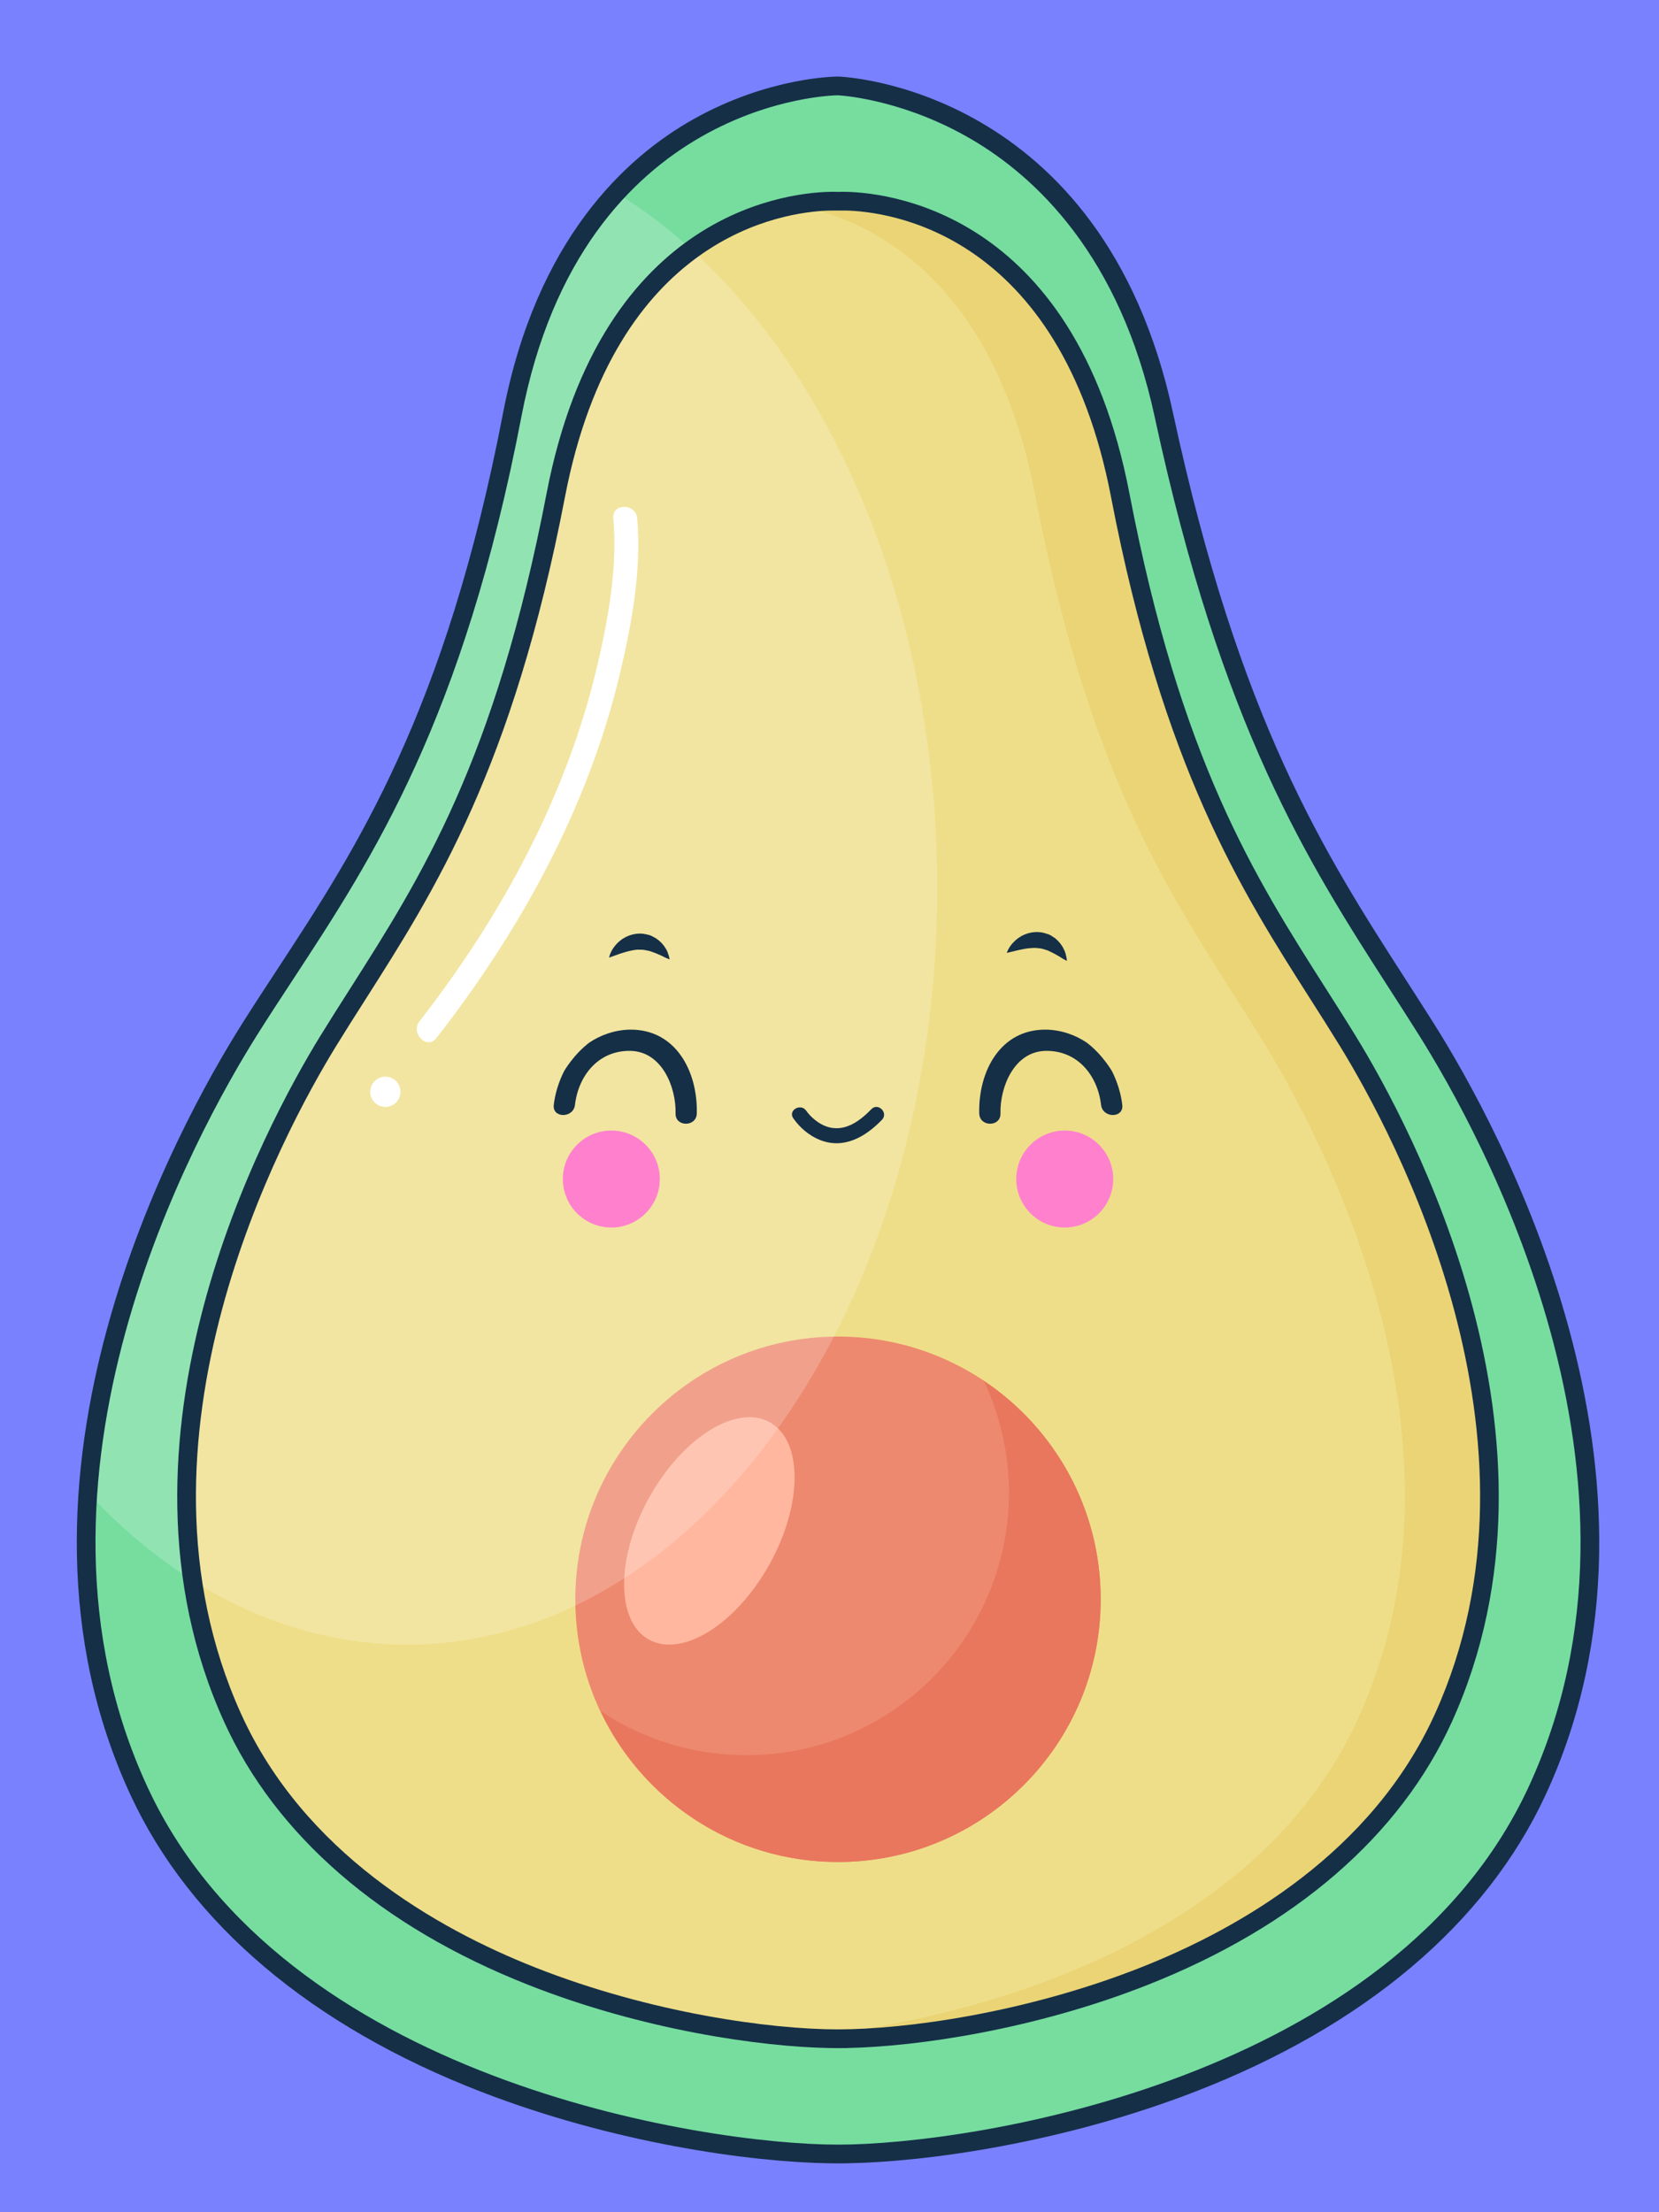 <?xml version='1.0' encoding='UTF-8'?>
<svg xmlns="http://www.w3.org/2000/svg" xmlns:xlink="http://www.w3.org/1999/xlink" xmlns:svg="http://www.w3.org/2000/svg" xmlns:serif="http://www.serif.com/" height="100%" style="fill-rule:evenodd;clip-rule:evenodd;" version="1.1" viewBox="322.5 380.0 75.0 100.0" width="100%">
    <g>
        <svg:rect x="322.5" y="380" width="75" height="100" style="fill:rgb(122,129,255);" />
        <svg:g transform="matrix(0.863,0,0,0.863,292.228,342.001)">
            <svg:g>
                <svg:g>
                    <svg:g>
                        <svg:g>
                            <svg:g>
                                <svg:path d="M109.806,97.955C105.126,90.523 99.942,83.851 96.043,65.751C92.442,49.034 78.977,48.531 78.977,48.531L78.977,48.533L78.977,48.531C78.977,48.531 65.22,48.516 61.912,65.751C58.421,83.935 52.829,90.523 48.149,97.955C43.47,105.387 35.214,122.452 42.37,137.866C49.526,153.279 71.27,156.857 78.977,156.857L78.977,156.854L78.977,156.857C86.683,156.857 108.428,153.279 115.585,137.866C122.741,122.452 114.483,105.387 109.806,97.955Z" style="fill:rgb(118,221,159);fill-rule:nonzero;" />
                            </svg:g>
                            <svg:g>
                                <svg:g>
                                    <svg:g>
                                        <svg:path d="M105.686,98.565C101.633,91.966 96.863,86.101 93.761,69.971C90.662,53.841 78.977,54.571 78.977,54.571L78.977,54.573L78.977,54.571C78.977,54.571 67.292,53.842 64.191,69.971C61.09,86.101 56.321,91.966 52.267,98.565C48.212,105.164 41.058,120.317 47.259,134.004C53.459,147.689 72.3,150.819 78.977,150.819L78.977,150.816L78.977,150.819C85.654,150.819 104.495,147.688 110.694,134.004C116.895,120.317 109.741,105.164 105.686,98.565Z" style="fill:rgb(239,222,137);fill-rule:nonzero;" />
                                    </svg:g>
                                </svg:g>
                                <svg:g>
                                    <svg:path d="M105.686,98.565C101.633,91.966 96.863,86.101 93.761,69.971C90.662,53.841 78.977,54.571 78.977,54.571L78.977,54.573L78.977,54.571C78.977,54.571 78.092,54.518 76.751,54.772C80.298,55.443 87.06,58.27 89.309,69.971C92.41,86.101 97.18,91.966 101.234,98.565C105.288,105.164 112.442,120.317 106.242,134.004C100.635,146.381 84.687,150.124 76.751,150.727C77.59,150.79 78.34,150.82 78.978,150.82L78.978,150.817L78.978,150.82C85.655,150.82 104.496,147.689 110.695,134.005C116.895,120.317 109.741,105.164 105.686,98.565Z" style="fill:rgb(234,212,117);fill-rule:nonzero;" />
                                </svg:g>
                            </svg:g>
                        </svg:g>
                        <svg:g>
                            <svg:g>
                                <svg:g>
                                    <svg:path d="M92.738,127.802C92.738,135.402 86.577,141.563 78.977,141.563C71.377,141.563 65.215,135.402 65.215,127.802C65.215,120.201 71.376,114.04 78.977,114.04C86.577,114.04 92.738,120.201 92.738,127.802Z" style="fill:rgb(237,137,110);fill-rule:nonzero;" />
                                </svg:g>
                                <svg:g>
                                    <svg:path d="M86.611,116.354C87.45,118.132 87.932,120.112 87.932,122.208C87.932,129.808 81.771,135.969 74.171,135.969C71.347,135.969 68.722,135.115 66.537,133.655C68.738,138.324 73.474,141.562 78.976,141.562C86.576,141.562 92.737,135.401 92.737,127.801C92.738,123.026 90.304,118.822 86.611,116.354Z" style="fill:rgb(232,119,93);fill-rule:nonzero;" />
                                </svg:g>
                            </svg:g>
                            <svg:g>
                                <svg:path d="M75.385,125.973C73.637,129.115 70.809,130.878 69.07,129.911C67.331,128.942 67.338,125.61 69.087,122.467C70.836,119.324 73.663,117.562 75.402,118.529C77.141,119.497 77.134,122.829 75.385,125.973Z" style="fill:rgb(255,183,160);fill-rule:nonzero;" />
                            </svg:g>
                        </svg:g>
                        <svg:path d="M67.341,54.115C65.003,56.659 62.947,60.361 61.912,65.751C58.421,83.935 52.829,90.523 48.149,97.955C45.043,102.889 40.364,112.071 39.661,122.196C44.314,127.204 50.104,130.176 56.382,130.176C71.729,130.176 84.171,112.432 84.171,90.543C84.172,74.205 77.239,60.18 67.341,54.115Z" style="fill:white;fill-opacity:0.2;fill-rule:nonzero;" />
                    </svg:g>
                    <svg:g>
                        <svg:g>
                            <svg:g>
                                <svg:path d="M64.623,100.146C64.339,100.71 64.155,101.323 64.086,101.905C64.005,102.616 65.117,102.609 65.197,101.905C65.38,100.349 66.441,99.054 68.086,99.075C69.752,99.096 70.501,100.974 70.467,102.355C70.45,103.072 71.561,103.07 71.579,102.355C71.634,100.148 70.474,97.94 68.086,97.963C67.293,97.972 66.525,98.249 65.943,98.646C65.111,99.281 64.623,100.146 64.623,100.146Z" style="fill:rgb(21,47,71);fill-rule:nonzero;" />
                            </svg:g>
                            <svg:g>
                                <svg:path d="M93.332,100.146C93.615,100.71 93.8,101.323 93.868,101.905C93.95,102.616 92.837,102.609 92.757,101.905C92.574,100.349 91.514,99.054 89.868,99.075C88.203,99.096 87.453,100.974 87.487,102.355C87.504,103.072 86.393,103.07 86.375,102.355C86.321,100.148 87.48,97.94 89.868,97.963C90.661,97.972 91.429,98.249 92.01,98.646C92.844,99.281 93.332,100.146 93.332,100.146Z" style="fill:rgb(21,47,71);fill-rule:nonzero;" />
                            </svg:g>
                        </svg:g>
                        <svg:g>
                            <svg:g>
                                <svg:path d="M66.984,94.19C66.984,94.19 67.028,93.912 67.27,93.601C67.393,93.445 67.561,93.275 67.79,93.15C68.019,93.019 68.305,92.931 68.606,92.932C68.758,92.927 68.904,92.966 69.048,92.998C69.192,93.027 69.31,93.116 69.431,93.173C69.654,93.322 69.821,93.496 69.922,93.673C70.042,93.83 70.077,94 70.116,94.105C70.147,94.216 70.156,94.283 70.156,94.283C70.156,94.283 70.09,94.26 69.986,94.215C69.88,94.172 69.756,94.093 69.595,94.033C69.445,93.959 69.273,93.905 69.105,93.844C68.934,93.814 68.771,93.762 68.601,93.778C68.433,93.758 68.255,93.802 68.078,93.837C67.896,93.875 67.724,93.937 67.56,93.985C67.214,94.108 66.984,94.19 66.984,94.19Z" style="fill:rgb(21,47,71);fill-rule:nonzero;" />
                            </svg:g>
                            <svg:g>
                                <svg:path d="M87.819,93.944C87.819,93.944 87.89,93.673 88.168,93.387C88.303,93.244 88.489,93.094 88.73,92.991C88.968,92.887 89.264,92.827 89.563,92.861C89.715,92.87 89.856,92.926 89.998,92.969C90.137,93.015 90.244,93.115 90.36,93.183C90.564,93.358 90.714,93.548 90.793,93.731C90.897,93.902 90.917,94.074 90.944,94.18C90.964,94.296 90.967,94.361 90.967,94.361C90.967,94.361 90.904,94.334 90.804,94.276C90.704,94.227 90.585,94.131 90.435,94.057C90.29,93.969 90.126,93.892 89.967,93.817C89.797,93.767 89.644,93.7 89.471,93.699C89.304,93.665 89.124,93.69 88.944,93.703C88.761,93.724 88.583,93.767 88.414,93.801C88.057,93.886 87.819,93.944 87.819,93.944Z" style="fill:rgb(21,47,71);fill-rule:nonzero;" />
                            </svg:g>
                        </svg:g>
                        <svg:g>
                            <svg:g>
                                <svg:path d="M76.633,102.605C76.972,103.093 77.463,103.515 78.016,103.737C79.274,104.244 80.406,103.589 81.279,102.685C81.629,102.32 81.077,101.766 80.724,102.129C80.037,102.841 79.172,103.431 78.184,102.958C77.851,102.797 77.514,102.502 77.31,102.209C77.023,101.799 76.343,102.188 76.633,102.605Z" style="fill:rgb(21,47,71);fill-rule:nonzero;" />
                            </svg:g>
                        </svg:g>
                        <svg:g>
                            <svg:g>
                                <svg:path d="M69.643,105.788C69.643,107.191 68.505,108.329 67.102,108.329C65.699,108.329 64.562,107.191 64.562,105.788C64.562,104.386 65.699,103.248 67.102,103.248C68.505,103.248 69.643,104.386 69.643,105.788Z" style="fill:rgb(255,129,206);fill-rule:nonzero;" />
                            </svg:g>
                            <svg:g>
                                <svg:path d="M93.394,105.788C93.394,107.191 92.256,108.329 90.854,108.329C89.45,108.329 88.313,107.191 88.313,105.788C88.313,104.386 89.45,103.248 90.854,103.248C92.256,103.248 93.394,104.386 93.394,105.788Z" style="fill:rgb(255,129,206);fill-rule:nonzero;" />
                            </svg:g>
                        </svg:g>
                    </svg:g>
                </svg:g>
                <svg:g>
                    <svg:g>
                        <svg:path d="M78.977,157.348L78.551,157.345C74.335,157.281 67.204,156.274 60.289,153.6C51.393,150.159 45.043,144.789 41.924,138.073C34.199,121.436 44.418,102.961 47.734,97.694C48.35,96.716 48.982,95.753 49.623,94.775C53.744,88.487 58.416,81.361 61.431,65.66C63.173,56.584 67.828,52.277 71.426,50.262C75.347,48.067 78.831,48.041 78.978,48.041C79.116,48.041 92.834,48.52 96.523,65.648C100,81.794 104.45,88.711 108.755,95.4C109.248,96.166 109.736,96.925 110.221,97.693C113.536,102.96 123.753,121.435 116.031,138.072C112.912,144.789 106.561,150.158 97.665,153.599C90.785,156.26 83.692,157.27 79.469,157.343L79.469,157.344L79.354,157.345C79.225,157.347 79.1,157.348 78.977,157.348ZM78.957,49.023C78.836,49.023 65.594,49.176 62.394,65.843C59.342,81.735 54.615,88.947 50.443,95.312C49.805,96.285 49.177,97.243 48.564,98.216C45.315,103.376 35.298,121.47 42.814,137.658C49.904,152.929 71.848,156.366 78.977,156.366L78.977,156.819L78.977,156.366C86.105,156.366 108.049,152.928 115.14,137.658C122.655,121.471 112.638,103.376 109.389,98.216C108.908,97.45 108.42,96.693 107.929,95.93C103.577,89.167 99.077,82.174 95.563,65.855C93.746,57.419 89.335,53.294 85.956,51.321C82.593,49.356 79.548,49.062 79.034,49.026L78.957,49.023Z" style="fill:rgb(21,47,71);fill-rule:nonzero;" />
                    </svg:g>
                </svg:g>
                <svg:g>
                    <svg:g>
                        <svg:g>
                            <svg:path d="M78.977,151.311L78.562,151.307C74.888,151.244 68.721,150.353 62.758,148C55.033,144.952 49.52,140.183 46.812,134.206C40.11,119.413 48.973,102.99 51.848,98.309C52.361,97.476 52.884,96.655 53.414,95.823C57.151,89.955 61.017,83.886 63.709,69.88C66.6,54.839 76.743,54.077 78.746,54.077C78.879,54.077 78.963,54.081 78.994,54.082C78.991,54.081 79.075,54.077 79.206,54.077C81.21,54.077 91.352,54.839 94.243,69.88C96.935,83.886 100.8,89.953 104.538,95.821C105.068,96.654 105.592,97.475 106.103,98.309C108.979,102.991 117.841,119.413 111.14,134.206C108.432,140.183 102.918,144.952 95.193,148C89.271,150.337 83.148,151.231 79.466,151.305L79.466,151.308L79.249,151.309C79.158,151.31 79.067,151.311 78.977,151.311ZM78.486,55.062C76.131,55.137 67.308,56.353 64.673,70.064C61.945,84.255 57.852,90.68 54.242,96.35C53.715,97.177 53.194,97.994 52.685,98.823C49.873,103.4 41.204,119.449 47.706,133.801C50.991,141.053 57.901,145.029 63.119,147.088C69.184,149.48 75.452,150.329 78.977,150.329L78.977,150.776L78.977,150.329C82.502,150.329 88.769,149.479 94.835,147.088C100.053,145.028 106.963,141.053 110.248,133.801C116.75,119.448 108.081,103.4 105.269,98.823C104.759,97.994 104.239,97.176 103.711,96.348C100.1,90.679 96.008,84.254 93.279,70.064C90.603,56.137 81.542,55.102 79.36,55.059L78.486,55.062Z" style="fill:rgb(21,47,71);fill-rule:nonzero;" />
                        </svg:g>
                    </svg:g>
                </svg:g>
            </svg:g>
            <svg:g>
                <svg:g>
                    <svg:path d="M67.206,71.179C67.43,73.702 66.955,76.367 66.387,78.808C64.79,85.672 61.365,91.99 57.055,97.522C56.566,98.149 57.445,99.04 57.939,98.406C62.329,92.772 65.855,86.385 67.531,79.402C68.159,76.783 68.697,73.892 68.457,71.18C68.386,70.384 67.135,70.377 67.206,71.179Z" style="fill:white;fill-rule:nonzero;" />
                </svg:g>
                <svg:path d="M56.057,101.22C56.057,101.657 55.703,102.012 55.265,102.012C54.828,102.012 54.473,101.658 54.473,101.22C54.473,100.783 54.827,100.428 55.265,100.428C55.703,100.428 56.057,100.783 56.057,101.22Z" style="fill:white;fill-rule:nonzero;" />
            </svg:g>
        </svg:g>
    </g>
</svg>